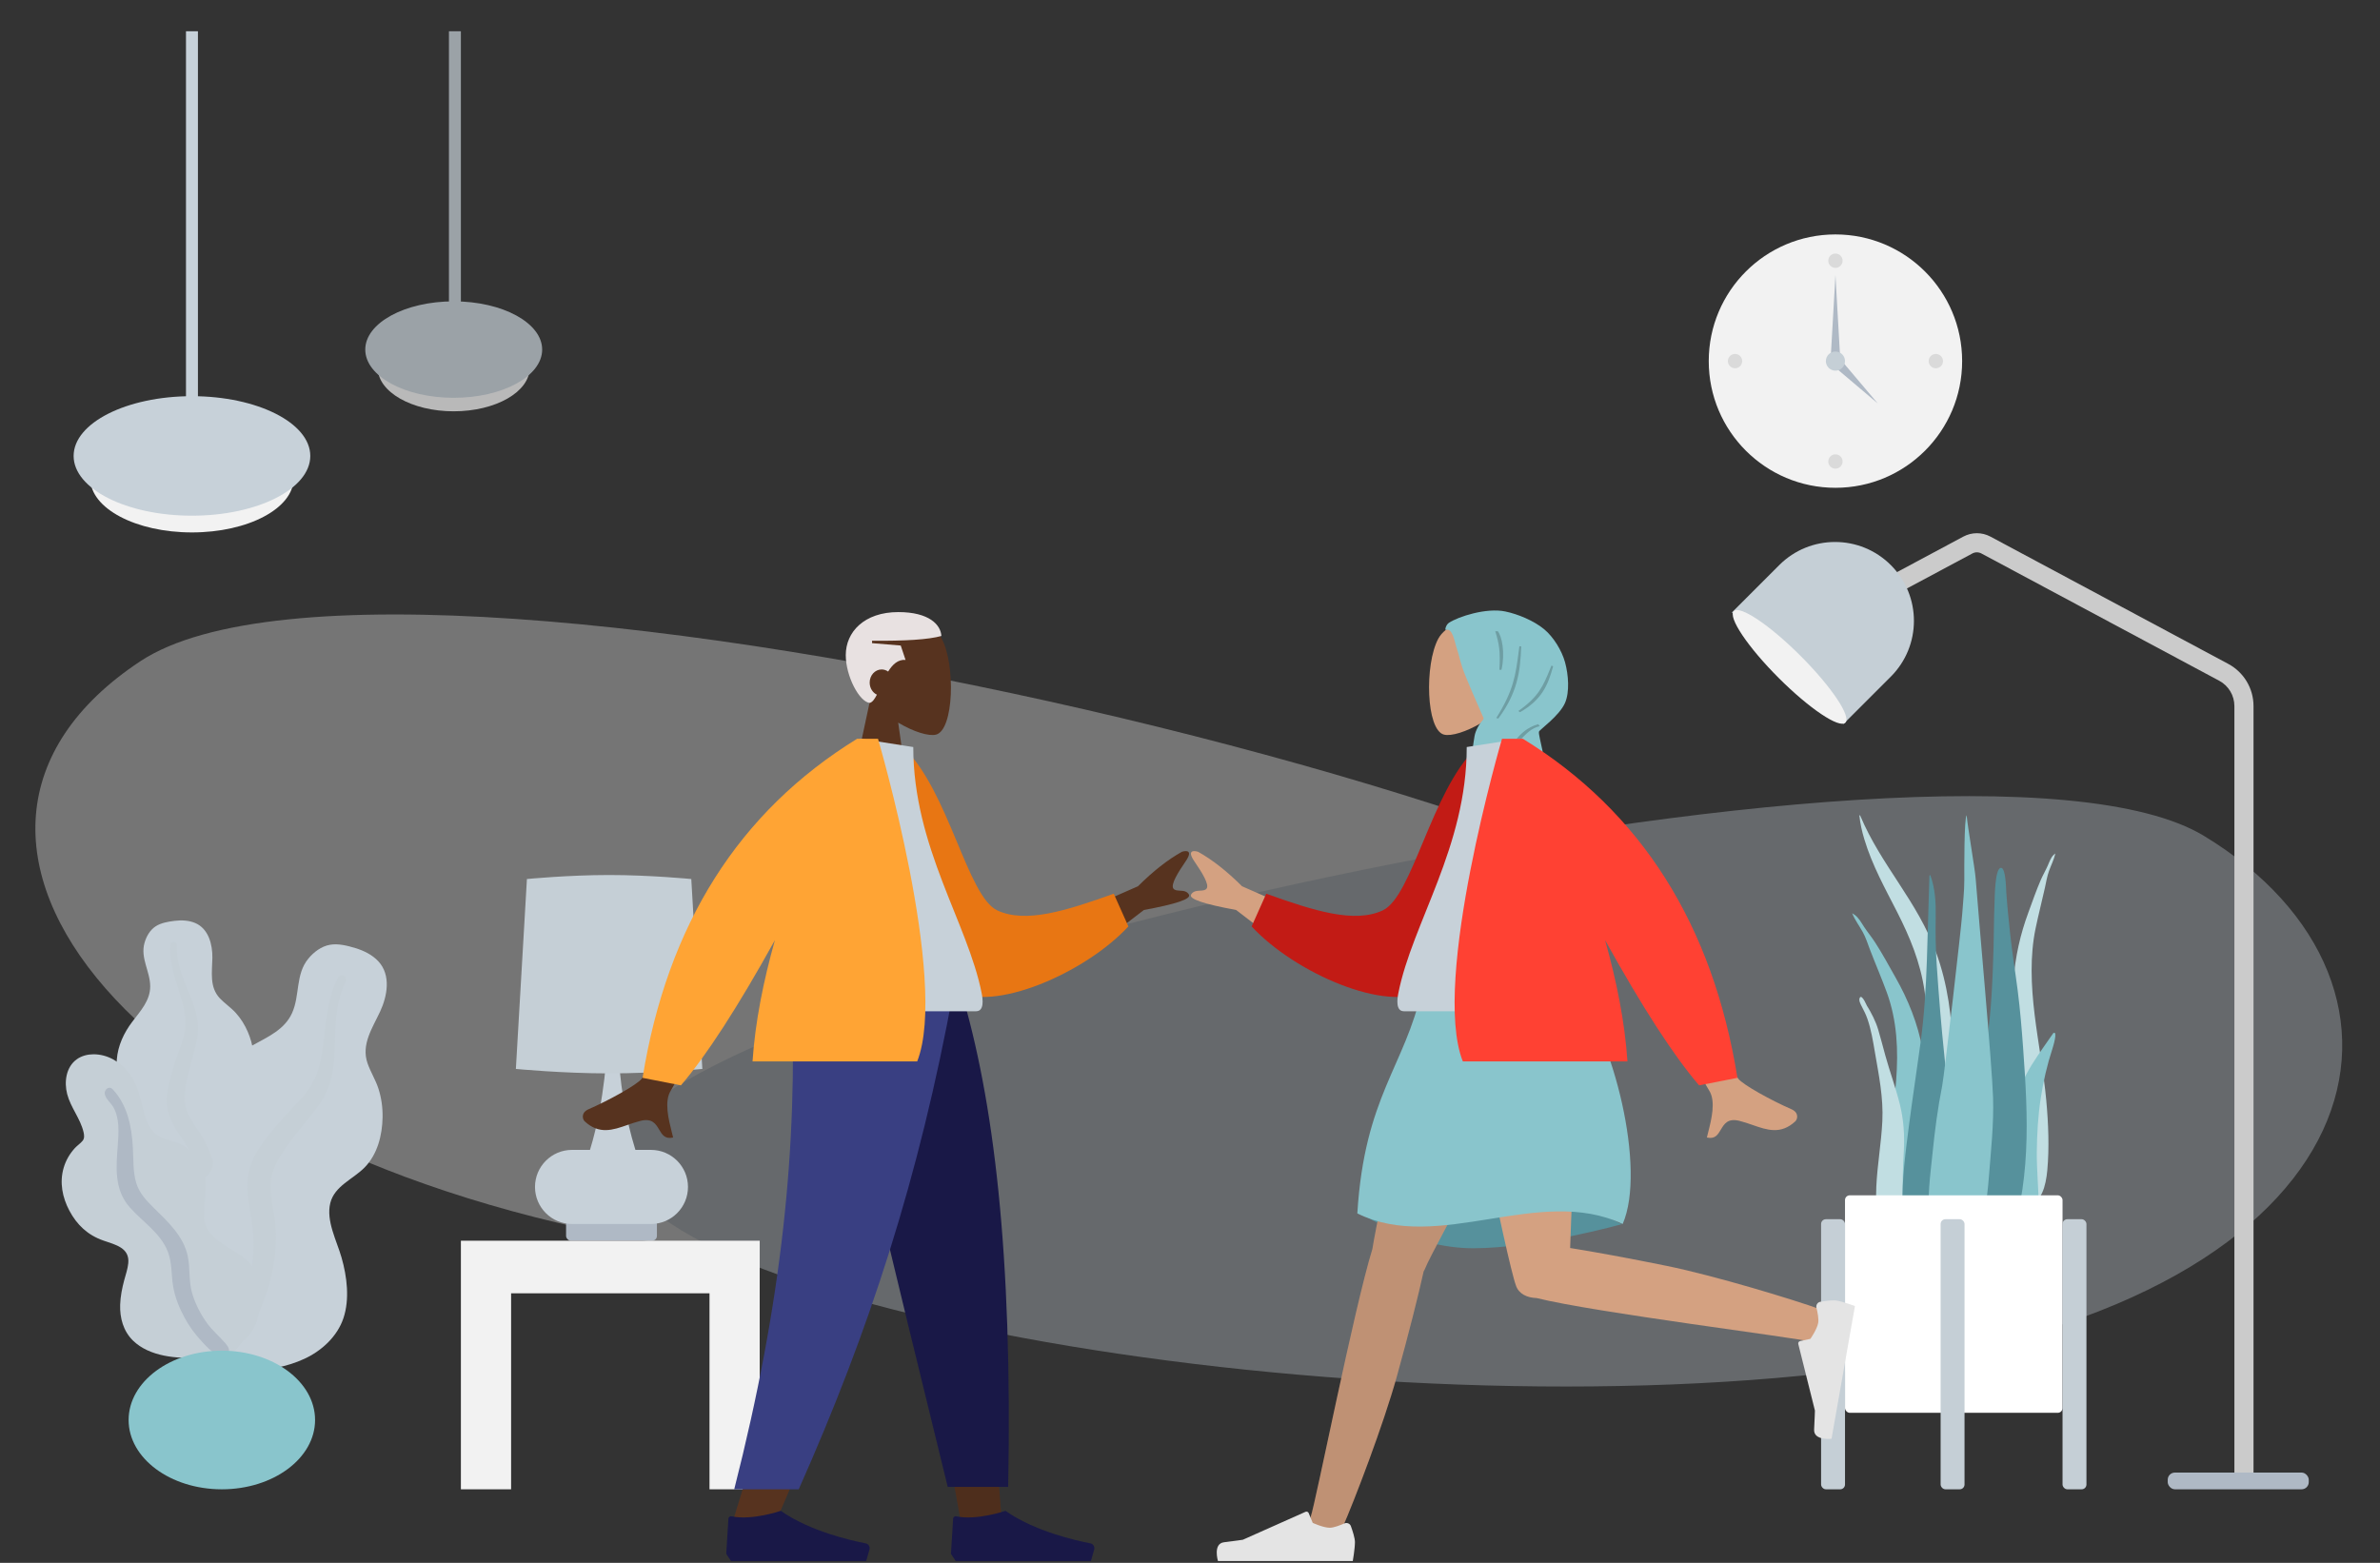 <svg viewBox="26.2 -13.077 995.6 653.846" fill="none" xmlns="http://www.w3.org/2000/svg" xmlns:xlink="http://www.w3.org/1999/xlink" xmlns:blush="http://design.blush" overflow="visible" width="995.6px" height="653.846px"><rect x="26.2" y="-13.077" width="995.6" height="653.846" fill="#333333" stroke="none"/><g id="Master/Scene/2 Characters" blush:has-customizable-colors="true" blush:viewBox="0 -1.0493827160493652 1053.2399999999998 682.0987654320987" blush:i="0"><g id="Background" blush:component="Background" blush:defaultValue="Plants" blush:width="1053" blush:height="680" blush:i="0.0" blush:value="Home" transform="scale(1 1)" blush:viewBox="36.85500000000002 -4.736842105263179 974.0250000000003 615.7894736842105"><g id="Background/Home" blush:viewBox="36.85500000000002 -4.736842105263179 974.0250000000003 615.7894736842105" blush:i="0.0.0"><g id="Clock" blush:i="0.0.0.0"><circle id="Clock Frame" cx="794" cy="138" r="53" fill="#F2F2F2" blush:i="0.0.0.0.0"/><circle id="Time" cx="794" cy="96" r="3" fill="black" fill-opacity="0.1" blush:i="0.0.0.0.1"/><circle id="Time_2" cx="752" cy="138" r="3" fill="black" fill-opacity="0.1" blush:i="0.0.0.0.2"/><circle id="Time_3" cx="836" cy="138" r="3" fill="black" fill-opacity="0.1" blush:i="0.0.0.0.3"/><circle id="Time_4" cx="794" cy="180" r="3" fill="black" fill-opacity="0.1" blush:i="0.0.0.0.4"/><path id="Hand" fill-rule="evenodd" clip-rule="evenodd" d="M794 102L796 137H792L794 102Z" fill="#AFB9C5" blush:i="0.0.0.0.5"/><path id="Hand_2" fill-rule="evenodd" clip-rule="evenodd" d="M811.698 155.698L793.314 140.142L796.142 137.314L811.698 155.698Z" fill="#AFB9C5" blush:i="0.0.0.0.6"/><circle id="Time_5" cx="794" cy="138" r="4" fill="#C5CFD6" blush:i="0.0.0.0.7"/></g><g id="Background Shape 2" opacity="0.346" blush:i="0.0.0.1"><path id="Background Shape" fill-rule="evenodd" clip-rule="evenodd" d="M800.668 416.385C789.59 339.336 195.192 190.624 84.844 263.603C-25.504 336.582 80.582 473.545 311.831 508.617C543.079 543.69 811.747 493.434 800.668 416.385Z" fill="#F2F2F2" blush:i="0.0.0.1.0"/><path id="Background Shape_2" fill-rule="evenodd" clip-rule="evenodd" d="M285.24 466.448C295.5 400.992 846.005 274.655 948.204 336.654C1050.4 398.652 1024.53 529.059 810.363 558.854C596.191 588.65 274.98 531.904 285.24 466.448Z" fill="#C7D1D9" blush:i="0.0.0.1.1"/></g><g id="Hanging Lamp" blush:i="0.0.0.2"><g id="Light" blush:i="0.0.0.2.0"><ellipse id="Hanging Lamp Light" cx="106.5" cy="187.173" rx="42.5" ry="22.5" fill="#F2F2F2" blush:i="0.0.0.2.0.0"/><ellipse id="Hanging Lamp_2" cx="106.5" cy="177.673" rx="49.5" ry="25" fill="#C7D1D9" blush:i="0.0.0.2.0.1"/></g><rect id="Wire" x="104" width="5" height="160" fill="#C7D1D9" blush:i="0.0.0.2.1"/></g><g id="Hanging Lamp_3" opacity="0.7" blush:i="0.0.0.3"><g id="Light_2" blush:i="0.0.0.3.0"><ellipse id="Hanging Lamp Light_2" cx="216" cy="140.842" rx="31.768" ry="18.158" fill="#F2F2F2" blush:i="0.0.0.3.0.0"/><ellipse id="Hanging Lamp_4" cx="216" cy="133.175" rx="37" ry="20.175" fill="#C7D1D9" blush:i="0.0.0.3.0.1"/></g><rect id="Wire_2" x="214" width="5" height="136" fill="#C7D1D9" blush:i="0.0.0.3.1"/></g><g id="Lamp" blush:i="0.0.0.4"><path id="Body (Stroke)" fill-rule="evenodd" clip-rule="evenodd" d="M855.054 218.473C853.875 217.842 852.458 217.842 851.279 218.473L809.775 240.688L806 233.635L847.504 211.42C851.041 209.527 855.292 209.527 858.829 211.42L958.326 264.676C964.828 268.156 968.888 274.933 968.888 282.309V606.926H960.888V282.309C960.888 277.884 958.452 273.817 954.55 271.729L855.054 218.473Z" fill="#CBCBCB" blush:i="0.0.0.4.0"/><rect id="Lamp Base" x="933" y="603" width="59" height="7" rx="3" fill="#AFB9C5" blush:i="0.0.0.4.1"/><g id="Lamp Top" blush:i="0.0.0.4.2"><path id="Lamp_2" d="M770.499 223.335C783.386 210.447 804.28 210.447 817.168 223.335V223.335C830.055 236.222 830.055 257.116 817.168 270.004L797.369 289.803L750.7 243.134L770.499 223.335Z" fill="#C5CFD6" blush:i="0.0.0.4.2.0"/><ellipse id="Lamp_3" cx="774.824" cy="265.931" rx="33" ry="6.5" transform="rotate(45 774.824 265.931)" fill="#F2F2F2" blush:i="0.0.0.4.2.1"/></g></g><g id="Big Leaf Plant" blush:i="0.0.0.5"><g id="Big Ass Leaf" blush:i="0.0.0.5.0"><path id="leaf" fill-rule="evenodd" clip-rule="evenodd" d="M99.258 372.173C102.123 371.823 105.18 371.947 107.844 373.077C113.509 375.482 115.119 382.174 115.041 387.614C114.957 393.468 113.714 399.863 118.165 404.58C120.211 406.748 122.756 408.408 124.765 410.617C126.912 412.977 128.597 415.677 129.844 418.577C132.134 423.903 133.258 430.167 131.164 435.754C129.32 440.674 124.681 445.114 125.683 450.708C126.729 456.543 132.612 461.004 136.29 465.351C140.453 470.269 144.286 476.556 144.916 483.006C145.519 489.188 142.828 495.44 138.699 500.113C130.448 509.451 118.045 514.028 105.54 514C100.23 513.988 94.219 513.748 89.637 510.895C88.22 510.013 87.473 509.023 86.632 507.648C85.877 506.414 84.88 505.612 83.725 504.739C81.19 502.822 79.359 500.239 78.19 497.347C73.652 486.114 77.279 472.218 83.631 462.243C85.136 459.88 86.369 457.605 85.637 454.789C84.874 451.848 82.999 449.196 81.34 446.669C79.701 444.17 77.83 441.787 76.549 439.087C75.207 436.257 74.829 433.294 75.066 430.198C75.512 424.381 78.023 419.013 81.578 414.336C85.002 409.83 89.022 405.518 89.031 399.615C89.041 393.357 84.858 387.791 86.64 381.429C87.378 378.795 88.86 376.092 91.249 374.513C93.539 372.998 96.564 372.502 99.258 372.173Z" fill="#C7D1D9" blush:i="0.0.0.5.0.0"/><path id="middle thing" fill-rule="evenodd" clip-rule="evenodd" d="M97.386 382.176C97.44 381.336 98.437 380.832 99.222 381.051C100.254 381.34 100.235 382.305 100.207 383.165C100.124 385.808 100.506 388.377 101.142 390.942C102.462 396.274 104.903 401.186 106.836 406.308C108.768 411.425 109.675 416.709 108.542 422.124C107.473 427.23 105.795 432.203 104.701 437.315C103.738 441.821 102.712 446.573 104.18 451.067C105.592 455.393 108.714 458.916 110.962 462.825C115.617 470.918 117.681 479.896 117.957 489.135C118.085 493.425 117.97 497.755 116.975 501.963C116.402 504.386 115.632 507.66 113.556 509.333C112.599 510.105 110.961 510.371 110.155 509.229C109.399 508.158 110.062 506.499 110.303 505.357C111.343 500.413 111.552 495.361 111.303 490.342C111.062 485.48 110.487 480.626 108.957 475.982C107.537 471.673 105.379 467.802 102.84 464.032C100.252 460.191 97.562 456.341 96.493 451.789C95.406 447.166 96.289 442.462 97.469 437.927C98.717 433.131 100.352 428.472 102.042 423.805C103.689 419.258 104.272 414.955 103.363 410.196C101.567 400.794 96.76 391.968 97.386 382.176Z" fill="#C5CFD6" blush:i="0.0.0.5.0.1"/></g><g id="Big Ass Leaf_2" blush:i="0.0.0.5.1"><path id="leaf_2" fill-rule="evenodd" clip-rule="evenodd" d="M174.892 383.582C178.437 384.659 181.958 386.395 184.485 389.118C189.858 394.909 188.209 403.661 185.243 410.053C182.05 416.933 177.212 423.849 179.94 431.743C181.193 435.372 183.301 438.659 184.49 442.316C185.761 446.224 186.309 450.294 186.239 454.372C186.11 461.862 184.118 469.855 178.708 475.373C173.945 480.232 166.158 483.07 164.377 490.206C162.518 497.651 167.061 505.988 169.078 513.041C171.36 521.024 172.533 530.453 169.862 538.409C167.303 546.034 160.842 552.028 153.528 555.406C138.915 562.156 121.949 561.117 107.296 554.578C101.075 551.801 94.151 548.391 90.284 542.633C89.09 540.853 88.736 539.294 88.476 537.23C88.243 535.378 87.497 533.911 86.605 532.278C84.644 528.692 83.862 524.684 84.02 520.656C84.635 505.011 96.234 490.464 108.956 481.972C111.971 479.96 114.618 477.912 115.249 474.2C115.909 470.325 115.111 466.213 114.501 462.361C113.899 458.554 112.964 454.763 112.889 450.902C112.811 446.858 113.933 443.157 115.848 439.619C119.445 432.972 125.227 427.93 131.87 424.247C138.267 420.7 145.262 417.692 148.393 410.715C151.712 403.32 149.747 394.561 155.2 387.964C157.458 385.233 160.625 382.807 164.262 382.182C167.749 381.583 171.558 382.57 174.892 383.582Z" fill="#C7D1D9" blush:i="0.0.0.5.1.0"/><path id="middle thing_2" fill-rule="evenodd" clip-rule="evenodd" d="M167.651 395.811C168.154 394.844 169.584 394.769 170.387 395.44C171.443 396.324 170.914 397.456 170.432 398.46C168.95 401.547 168.052 404.789 167.452 408.159C166.204 415.166 166.485 422.262 166.063 429.341C165.642 436.414 163.935 443.147 159.774 448.965C155.85 454.452 151.283 459.462 147.327 464.943C143.841 469.773 140.153 474.863 139.516 480.954C138.901 486.817 140.707 492.626 141.288 498.434C142.492 510.457 140.204 522.171 135.688 533.257C133.591 538.405 131.189 543.472 127.821 547.933C125.882 550.503 123.267 553.977 119.963 554.869C118.44 555.281 116.385 554.739 116.042 552.964C115.718 551.298 117.363 549.682 118.242 548.455C122.047 543.146 124.938 537.273 127.275 531.198C129.54 525.314 131.41 519.265 132.053 512.963C132.649 507.116 132.153 501.401 131.158 495.606C130.144 489.701 129.015 483.732 130.149 477.781C131.3 471.736 134.795 466.628 138.55 461.876C142.521 456.85 146.873 452.19 151.293 447.549C155.6 443.027 158.536 438.238 159.966 432.126C162.79 420.049 161.791 407.078 167.651 395.811Z" fill="#C5CFD6" blush:i="0.0.0.5.1.1"/></g><g id="Big Ass Leaf_3" blush:i="0.0.0.5.2"><path id="leaf_3" fill-rule="evenodd" clip-rule="evenodd" d="M65.306 428C71.2 428 76.382 431.124 79.953 435.558C84.133 440.748 84.977 447.086 86.674 453.272C87.519 456.35 88.972 459.406 91.517 461.498C93.833 463.4 96.772 463.78 99.543 464.71C105.082 466.567 109.555 471.041 111.321 476.499C113.476 483.158 111.193 489.873 111.586 496.622C111.947 502.819 118.058 506.685 122.974 509.656C127.821 512.586 132.189 515.328 133.649 521.035C135.197 527.088 135.716 533.844 133.572 539.823C130.002 549.779 119.552 554.163 109.456 554.842C100.293 555.459 88.772 554.491 81.891 547.84C77.773 543.86 76.282 538.293 76.467 532.755C76.582 529.311 77.264 525.899 78.146 522.571C78.771 520.213 79.616 517.864 79.856 515.427C80.496 508.942 74.503 507.697 69.401 505.916C62.918 503.654 58.38 499.38 55.224 493.425C52.285 487.881 51.052 481.658 52.814 475.554C53.714 472.437 55.346 469.61 57.559 467.205C58.533 466.146 59.907 465.263 60.786 464.151C61.607 463.112 61.428 461.766 61.145 460.55C59.837 454.931 55.762 450.278 54.304 444.668C52.989 439.605 53.767 433.304 58.395 430.038C60.395 428.627 62.862 428.016 65.306 428Z" fill="#C5CFD6" blush:i="0.0.0.5.2.0"/><path id="middle thing_3" fill-rule="evenodd" clip-rule="evenodd" d="M73.338 442.641C79.585 449.296 81.283 458.325 81.781 467.076C82.061 471.983 81.77 477.159 83.212 481.919C84.445 485.993 87.337 489.107 90.318 492.051C96.319 497.975 103.011 503.999 104.766 512.574C105.796 517.606 105.101 522.804 106.524 527.78C107.817 532.304 110.096 536.748 112.867 540.568C115.098 543.645 118.004 546 120.443 548.867C121.187 549.743 122.253 551.031 121.946 552.267C121.586 553.714 119.743 554.172 118.435 553.945C115.386 553.415 112.819 550.503 110.825 548.386C107.91 545.291 105.432 541.962 103.419 538.227C101.183 534.08 99.383 529.679 98.614 525.026C97.816 520.199 98.213 515.168 96.391 510.535C93.324 502.74 85.886 498.14 80.508 492.064C73.808 484.494 74.807 475.072 75.493 465.759C75.87 460.641 76.245 454.862 73.659 450.189C72.672 448.406 70.471 446.743 70.047 444.715C69.658 442.858 71.78 440.981 73.338 442.641Z" fill="#AFB9C5" blush:i="0.0.0.5.2.1"/></g><ellipse id="Base" cx="119" cy="581" rx="39" ry="29" fill="#89C5CC" blush:i="0.0.0.5.3"/></g><g id="Table" blush:i="0.0.0.6"><g id="Lamp_4" blush:i="0.0.0.6.0"><rect id="Lamp Base_2" x="263" y="497" width="38" height="9" rx="2" fill="#AFB9C5" blush:i="0.0.0.6.0.0"/><path id="Lamp Body" fill-rule="evenodd" clip-rule="evenodd" d="M280.217 424H282H283H284.783C285.301 439.419 287.707 454.085 292 468H298.5C307.06 468 314 474.94 314 483.5C314 492.06 307.06 499 298.5 499H265.5C256.94 499 250 492.06 250 483.5C250 474.94 256.94 468 265.5 468H273C279.44 447.128 280.217 424 280.217 424Z" fill="#C7D1D9" blush:i="0.0.0.6.0.1"/><path id="Shade" fill-rule="evenodd" clip-rule="evenodd" d="M246.622 354.679C246.622 354.679 263.811 353 281 353C298.189 353 315.378 354.679 315.378 354.679L320 434.133C320 434.133 300.5 436 281 436C261.5 436 242 434.133 242 434.133L246.622 354.679Z" fill="#C5CFD6" blush:i="0.0.0.6.0.2"/></g><path id="Table_2" fill-rule="evenodd" clip-rule="evenodd" d="M219 610V528V506H240H323H344V528V610H323V528H240V610H219Z" fill="#F2F2F2" blush:i="0.0.0.6.1"/></g><g id="Plant" blush:i="0.0.0.7"><g id="Succulents" blush:i="0.0.0.7.0"><path id="Thi Succs!" fill-rule="evenodd" clip-rule="evenodd" d="M804.381 328.208C813.214 349.197 828.229 363.781 836.182 385.605C840.898 398.547 842.864 412.62 842.983 427.032C843.048 434.86 842.911 442.694 842.875 450.522C842.839 458.156 842.632 465.741 841.984 473.327C841.332 480.952 840.603 488.487 840.282 496.159C840.031 502.137 839.917 509.091 837.891 514.544C836.279 518.881 832.183 519.516 831.097 514.256C830.493 511.333 830.569 508.068 830.636 505.063C830.721 501.208 830.945 497.359 831.06 493.504C831.519 478.036 830.923 462.566 831.235 447.092C831.539 431.973 833.482 416.871 831.332 401.853C829.556 389.452 825.046 378.802 819.862 368.593C814.874 358.771 809.445 349.187 806.075 338.014C805.107 334.806 804.359 331.481 804 328.03C804.157 327.957 804.284 328.016 804.381 328.208Z" fill="#C1DEE2" blush:i="0.0.0.7.0.0"/><path id="Thi Succs!_2" fill-rule="evenodd" clip-rule="evenodd" d="M801.974 369.617C803.723 370.88 804.7 372.728 805.882 374.551C807.352 376.817 809.081 378.863 810.551 381.131C813.615 385.86 816.308 390.879 819.102 395.799C824.406 405.137 828.433 415.091 830.427 425.895C832.495 437.092 833.052 448.648 833.919 460.012C834.839 472.056 835.765 484.188 835.887 496.279C835.942 501.696 836.235 507.446 835.584 512.825C835.179 516.173 833.668 519.027 830.261 519C823.025 518.942 819.627 510.927 818.208 504.354C816.119 494.674 815.702 484.393 816.033 474.494C816.432 462.558 818.504 450.802 819.4 438.912C820.35 426.325 819.814 413.96 815.486 402.109C813.3 396.12 810.763 390.274 808.484 384.325C807.514 381.792 806.719 379.19 805.409 376.831C803.951 374.208 802.142 371.826 801 369C801.324 369.206 801.649 369.411 801.974 369.617Z" fill="#89C5CC" blush:i="0.0.0.7.0.1"/><path id="Thi Succs!_3" fill-rule="evenodd" clip-rule="evenodd" d="M885.334 344.518C885.556 344.345 885.778 344.173 886 344C885.361 346.693 884.207 348.88 883.324 351.341C882.531 353.554 882.129 356.058 881.595 358.477C880.34 364.158 878.89 369.711 877.706 375.44C875.36 386.777 875.804 398.99 877.342 411.568C878.795 423.45 881.092 435.313 882.187 447.192C883.095 457.043 883.485 467.202 882.619 476.601C882.031 482.984 880.103 490.606 874.848 489.962C872.374 489.659 871.084 486.681 870.564 483.32C869.729 477.922 869.554 472.246 869.229 466.878C868.502 454.896 868.358 442.951 868.214 431.092C868.078 419.904 867.705 408.494 868.452 397.587C869.173 387.063 871.428 377.58 874.653 368.83C876.351 364.22 877.97 359.502 879.878 355.108C880.793 353.001 881.911 351.139 882.827 349.033C883.563 347.339 884.148 345.601 885.334 344.518Z" fill="#C1DEE2" blush:i="0.0.0.7.0.2"/><path id="Thi Succs!_4" fill-rule="evenodd" clip-rule="evenodd" d="M804.209 404.302C805.166 402.695 807.272 407.993 807.593 408.66C807.457 408.328 807.321 407.997 807.184 407.667C809.083 410.825 810.821 414.113 811.901 417.734C812.97 421.319 813.888 424.977 814.891 428.587C816.774 435.361 819.202 441.943 820.907 448.778C822.569 455.438 822.988 461.986 822.585 468.875C822.167 476.035 821.911 483.306 822.399 490.462C822.632 493.88 823.743 497.064 824.504 500.354C825.266 503.648 825.866 506.986 826.767 510.239C826.974 509.815 827 511.232 827 511.339C826.994 512.152 826.881 512.833 826.619 513.604C825.948 515.586 824.691 517.269 822.778 517.816C819.322 518.803 816.112 515.659 814.998 512.339C813.399 507.575 812.517 502.311 811.755 497.304C811.057 492.713 810.891 488.094 811.099 483.44C811.508 474.261 813.169 465.202 813.618 456.026C814.107 446.036 812.128 436.649 810.471 426.925C809.673 422.239 808.91 417.598 807.356 413.134C806.727 411.326 805.907 409.731 805.048 408.061C804.558 407.112 803.569 405.418 804.209 404.302Z" fill="#C1DEE2" blush:i="0.0.0.7.0.3"/><path id="Thi Succs!_5" fill-rule="evenodd" clip-rule="evenodd" d="M832.252 388.697C831.856 400.142 831.172 411.5 829.646 422.824C828.089 434.38 826.3 445.897 824.802 457.463C823.343 468.722 821.815 480.168 822.018 491.585C822.168 499.993 820.774 514.219 830.113 518.369C839.572 522.572 841.601 504.623 842.222 498.699C843.412 487.333 843.027 475.847 842.449 464.419C841.856 452.689 840.866 441.02 839.64 429.334C838.277 416.353 837.208 403.314 836.349 390.296C835.925 383.857 835.82 377.429 835.937 370.988C836.048 364.911 835.817 358.77 833.656 353C833.543 353.082 833.431 353.164 833.318 353.246" fill="#56919C" blush:i="0.0.0.7.0.4"/><path id="Thi Succs!_6" fill-rule="evenodd" clip-rule="evenodd" d="M881.083 424.955C879.382 427.433 877.667 429.887 876.061 432.512C873.186 437.209 870.587 442.432 869.805 449.147C868.169 463.2 869.481 478.379 869.798 492.863C869.863 495.822 869.489 498.693 870.655 501.51C871.713 504.064 873.691 506.01 875.576 506C879.611 505.977 878.995 496.095 879.002 491.746C879.014 484.123 878.159 476.422 878.233 468.806C878.306 461.26 878.765 453.694 879.859 446.528C880.967 439.275 882.589 432.309 884.729 425.81C885.026 424.908 887.158 417.937 885.144 419.139" fill="#89C5CC" blush:i="0.0.0.7.0.5"/><path id="Thi Succs!_7" fill-rule="evenodd" clip-rule="evenodd" d="M863.262 350C860.609 350 860.625 363.226 860.546 364.925C860.257 371.055 860.325 377.188 860.143 383.319C859.744 396.701 859.254 410.2 857.243 423.426C856.161 430.547 854.907 437.636 853.557 444.702C852.204 451.789 850.387 458.867 849.497 466.044C848.642 472.943 849.125 479.977 849.242 486.91C849.359 493.885 849.57 500.874 850.484 507.788C850.709 509.494 850.974 511.195 851.257 512.891C851.492 514.305 851.355 516.058 851.754 517.401C852.393 519.552 855.133 520.256 856.978 519.92C861.97 519.009 865.159 512.74 866.865 508.16C869.043 502.311 870.199 495.967 871.339 489.804C872.631 482.821 873.388 475.732 873.743 468.623C874.466 454.175 873.539 439.712 872.504 425.31C871.928 417.301 871.263 409.327 870.246 401.367C869.232 393.441 867.932 385.55 867.086 377.601C866.471 371.825 865.865 366.04 865.467 360.241C865.371 358.859 865.291 350 863.262 350" fill="#56919C" blush:i="0.0.0.7.0.6"/><path id="Thi Succs!_8" fill-rule="evenodd" clip-rule="evenodd" d="M859.941 446.139C859.508 432.253 853.927 371.259 852.657 354.467C852.339 350.264 849.282 332.765 848.885 328C847.81 329.347 847.901 350.309 847.913 355.126C847.926 359.891 847.335 364.576 847.031 369.315C846.721 374.151 839.572 436.601 838.645 441.247C836.799 450.491 835.564 459.976 834.611 469.428C833.683 478.639 832.24 488.358 833.482 497.618C833.767 499.75 834.219 501.848 834.955 503.806C835.749 505.922 836.294 507.879 836.932 510.093C837.958 513.659 839.815 516.789 842.668 518.262C848.517 521.281 851.658 514.447 853.251 508.497C855.793 498.995 857.426 489.338 858.191 479.359C859.037 468.318 860.287 457.255 859.941 446.139" fill="#89C5CC" blush:i="0.0.0.7.0.7"/></g><g id="Planter" blush:i="0.0.0.7.1"><rect id="Vase" x="798" y="487" width="91" height="91" rx="2" fill="white" blush:i="0.0.0.7.1.0"/><rect id="Leg" x="788" y="497" width="10" height="113" rx="2" fill="#C5CFD6" blush:i="0.0.0.7.1.1"/><rect id="Leg_2" x="838" y="497" width="10" height="113" rx="2" fill="#C5CFD6" blush:i="0.0.0.7.1.2"/><rect id="Leg_3" x="889" y="497" width="10" height="113" rx="2" fill="#C5CFD6" blush:i="0.0.0.7.1.3"/></g></g></g></g><g id="Master/Pose/Standing" blush:has-customizable-colors="true" blush:component="Master/Pose/Standing" blush:width="300" blush:height="426" transform="matrix(-1 0 0 1 802 214) scale(1 1)" blush:i="0.1" blush:value="Standing" blush:viewBox="-1.2784090909090935 0 302.55681818181813 425.9999999999999"><g id="Master/Pose/Standing" blush:has-customizable-colors="true" blush:viewBox="-1.2784090909090935 0 302.55681818181813 425.9999999999999" blush:i="0.1.0"><g id="Head/Front" blush:component="Head/Front" blush:defaultValue="Afro" blush:width="136" blush:height="104" transform="translate(82 0) scale(1 1)" blush:i="0.1.0.0" blush:value="Hijab2" blush:viewBox="37.400000000000006 28.17801047120419 59.159999999999975 105.49738219895288"><g id="Head/Front/Hijab2" blush:viewBox="37.400000000000006 28.17801047120419 59.159999999999975 105.49738219895288" blush:i="0.1.0.0.0"><g id="Head" blush:i="0.1.0.0.0.0"><path id="SKIN" fill-rule="evenodd" clip-rule="evenodd" d="M73.935 75.244C80.411 79.147 86.774 81.033 89.76 80.263C97.25 78.333 97.938 50.935 92.143 40.134C86.349 29.333 56.558 24.625 55.057 46.026C54.536 53.453 57.654 60.081 62.262 65.49L54 104H78L73.935 75.244Z" fill="#d4a181" blush:color="Skin-500" blush:i="0.1.0.0.0.0.0"/></g><path id="Hijab" fill-rule="evenodd" clip-rule="evenodd" d="M88.965 36.443C89.5 36.623 88.965 34.323 87.687 33.481C83.766 30.902 72.095 27.084 64.114 28.741C58.767 29.851 52.099 32.636 47.829 36.188C43.979 39.389 40.476 45.033 39.113 49.992C37.682 55.198 37.141 62.443 39.113 66.986C41.462 72.395 49.78 78.226 50 79C50.251 79.884 49.268 83.336 48.548 86.973C47.829 90.611 48.156 99.872 48.548 101.382C49.175 103.796 52.535 104.983 54 105.158C62.1 106.123 67.972 116.179 70.416 118.752C70.416 118.752 86.732 135.133 93.191 133C94.324 132.626 92.625 119.056 91.492 113.24C90.359 107.424 79.245 97.044 78.533 93.624C78.114 91.609 78.044 88.101 78 87.941C76.952 80.715 77.132 80.128 75.603 77.183C74.074 74.238 72.889 74.066 73.256 73.208C75.052 69.017 80.826 56.193 82.136 52C83.698 47.002 82.96 48.644 84.57 43.663C85.282 41.458 86.189 35.51 88.965 36.443Z" fill="#89C5CC" blush:i="0.1.0.0.0.1"/><mask id="mask0_215_5128c5074b92-60b1-4609-92a0-aeef1c3b51ed" style="mask-type:alpha" maskUnits="userSpaceOnUse" x="37" y="28" width="57" height="106" blush:i="0.1.0.0.0.2" fill="#ffffff"><path id="Hijab_2" fill-rule="evenodd" clip-rule="evenodd" d="M88.965 36.443C89.5 36.623 88.965 34.323 87.687 33.481C83.766 30.902 72.095 27.084 64.114 28.741C58.767 29.851 52.099 32.636 47.829 36.188C43.979 39.389 40.476 45.033 39.113 49.992C37.682 55.198 37.141 62.443 39.113 66.986C41.462 72.395 49.78 78.226 50 79C50.251 79.884 49.268 83.336 48.548 86.973C47.829 90.611 48.156 99.872 48.548 101.382C49.175 103.796 52.535 104.983 54 105.158C62.1 106.123 67.972 116.179 70.416 118.752C70.416 118.752 86.732 135.133 93.191 133C94.324 132.626 92.625 119.056 91.492 113.24C90.359 107.424 79.245 97.044 78.533 93.624C78.114 91.609 78.044 88.101 78 87.941C76.952 80.715 77.132 80.128 75.603 77.183C74.074 74.238 72.889 74.066 73.256 73.208C75.052 69.017 80.826 56.193 82.136 52C83.698 47.002 82.96 48.644 84.57 43.663C85.282 41.458 86.189 35.51 88.965 36.443Z" fill="#ffffff" blush:i="0.1.0.0.0.2.0"/></mask><g mask="url(#mask0_215_5128c5074b92-60b1-4609-92a0-aeef1c3b51ed)" blush:i="0.1.0.0.0.3"><path id="Shade" fill-rule="evenodd" clip-rule="evenodd" d="M66.562 53.142C66.184 45.537 66.562 42.566 68.316 37H67.234C65.525 39.209 64.094 45.965 65.701 53.142H66.562ZM45.364 52.784L45.364 52.784L45.364 52.783C45.175 52.322 44.982 51.849 44.782 51.364L44.094 51.695C46.264 59.631 48.903 65.757 57.965 70.893L58.67 70.399C50.1 64.373 48.262 59.876 45.364 52.784ZM58.213 43.292C58.304 43.981 58.391 44.651 58.476 45.306V45.306C59.779 55.359 60.605 61.735 67.866 73.298L67.043 73.549C59.083 62.826 57.821 54.074 57.445 43.354L58.213 43.292ZM50.373 75.88L49.669 76.736C53.196 77.474 55.594 80.068 58.343 83.042C61.251 86.188 64.553 89.759 70 92.007L71.011 91.394C65.066 88.303 62.3 85.231 59.885 82.548C57.385 79.771 55.26 77.411 50.373 75.88Z" fill="black" fill-opacity="0.2" blush:i="0.1.0.0.0.3.0"/></g></g></g><g id="Lower Body/Standing" blush:component="Lower Body/Standing" blush:defaultValue="Jogging" blush:width="300" blush:height="239" transform="translate(0 187) scale(1 1)" blush:i="0.1.0.1" blush:value="Skirt" blush:viewBox="0 -5.104271356783926 267.00000000000006 244.70477386934675"><g id="Lower Body/Standing/Skirt" blush:viewBox="0 -5.104271356783926 267.00000000000006 244.70477386934675" blush:i="0.1.0.1.0"><path id="Skirt Shadow" fill-rule="evenodd" clip-rule="evenodd" d="M97.408 98.088C97.408 98.088 133.392 108.153 159.5 108.153C185.607 108.153 208 92.653 208 92.653C208 92.653 172.786 82.323 150 82.323C127.214 82.323 97.408 98.088 97.408 98.088Z" fill="#56919c" blush:color="Bottom-700" blush:i="0.1.0.1.0.0"/><path id="SKIN" fill-rule="evenodd" clip-rule="evenodd" d="M180.267 117.824C180.036 117.477 179.84 117.098 179.685 116.689C176.479 108.208 125.117 16.726 120 0H177.826C181.717 12.717 199.227 92.52 201.691 108.442C209.467 133.557 225.475 214.895 227.519 220.53C229.669 226.458 217.572 232.633 214.349 225.346C209.22 213.75 196.999 181.665 191.557 162.074C186.456 143.708 182.302 127.184 180.267 117.824Z" fill="#d4a181" blush:color="Skin-500" blush:i="0.1.0.1.0.1"/><path id="Shadow" fill-rule="evenodd" clip-rule="evenodd" d="M180.267 117.824C180.036 117.477 179.84 117.098 179.685 116.689C176.479 108.208 125.117 16.726 120 0H177.826C181.717 12.717 199.227 92.52 201.691 108.442C209.467 133.557 225.475 214.895 227.519 220.53C229.669 226.458 217.572 232.633 214.349 225.346C209.22 213.75 196.999 181.665 191.557 162.074C186.456 143.708 182.302 127.184 180.267 117.824Z" fill="black" fill-opacity="0.1" blush:i="0.1.0.1.0.2"/><path id="SKIN" fill-rule="evenodd" clip-rule="evenodd" d="M132.957 128.994C109.475 134.928 23.584 145.658 17.69 147.341C11.627 149.072 6.31 136.574 13.805 133.867C25.73 129.559 58.589 119.606 78.512 115.544C94.537 112.277 109.159 109.611 118.976 108.05C118.145 80.473 114.343 14.293 116.835 0H168C165.61 13.707 145.41 113.718 141.656 123.729C140.464 127.302 136.909 128.882 132.957 128.994V128.994Z" fill="#d4a181" blush:color="Skin-500" blush:i="0.1.0.1.0.3"/><g id="Left [shoe]" blush:i="0.1.0.1.0.4"><path id="shoe" fill-rule="evenodd" clip-rule="evenodd" d="M15.931 133.074C16.209 131.937 15.518 130.765 14.365 130.563C12.261 130.195 9.127 129.756 7.456 130.05C4.792 130.52 -0.162 132.309 -0.162 132.309C0.383 135.399 9.632 187.854 9.632 187.854C9.632 187.854 17.172 188.757 16.92 183.991C16.668 179.226 16.584 176.059 16.584 176.059L23.541 148.213C23.677 147.667 23.336 147.115 22.785 146.994L18.467 146.044C18.467 146.044 15.691 142.081 15.215 139.381C14.925 137.738 15.465 134.98 15.931 133.074Z" fill="#E4E4E4" blush:i="0.1.0.1.0.4.0"/></g><g id="Right [shoe]" blush:i="0.1.0.1.0.5"><path id="shoe_2" fill-rule="evenodd" clip-rule="evenodd" d="M213.45 223.284C212.378 222.813 211.104 223.29 210.705 224.391C209.977 226.398 209 229.409 209 231.106C209 233.811 209.901 239 209.901 239C213.039 239 266.303 239 266.303 239C266.303 239 268.502 231.732 263.765 231.152C259.028 230.573 255.895 230.106 255.895 230.106L229.68 218.419C229.165 218.189 228.563 218.43 228.348 218.951L226.663 223.039C226.663 223.039 222.278 225.085 219.537 225.085C217.868 225.085 215.246 224.074 213.45 223.284Z" fill="#E4E4E4" blush:i="0.1.0.1.0.5.0"/></g><path id="Skirt" fill-rule="evenodd" clip-rule="evenodd" d="M117 4.14848e-05C117 4.14848e-05 150.82 -9.676 181 4.14848e-05C188 31.938 205.009 44.614 208 93.579C174 110.473 132 81.531 97 98.005C87 74.961 101 19.465 117 4.14848e-05Z" fill="#89c5cc" blush:color="Bottom-500" blush:i="0.1.0.1.0.6"/></g></g><g id="Upper Body" blush:component="Upper Body" blush:defaultValue="Jacket" blush:width="256" blush:height="187" transform="translate(22 82) scale(1 1)" blush:i="0.1.0.2" blush:value="Jacket 2" blush:viewBox="1.2800000000000011 -0.6404109589041127 254.71999999999994 167.7876712328767"><g id="Upper Body/Jacket 2" blush:viewBox="1.2800000000000011 -0.6404109589041127 254.71999999999994 167.7876712328767" blush:i="0.1.0.2.0"><path id="SKIN" fill-rule="evenodd" clip-rule="evenodd" d="M234.235 61.704L198 77.617L209.57 92.439L236.707 71.633C250.262 69.143 256.549 67.004 255.566 65.216C254.738 63.709 253.197 63.624 251.778 63.545C250.672 63.484 249.64 63.428 249.076 62.705C247.789 61.056 250.966 55.961 254.188 51.255C257.41 46.549 254.39 46.719 252.623 47.282C246.711 50.572 240.582 55.379 234.235 61.704ZM72 86.066L51.508 82C37.611 118.63 29.326 138.702 26.652 142.218C24.692 144.796 12.603 151.437 4.42 154.984C1.135 156.407 1.841 159.183 2.804 160.071C8.88 165.672 14.529 163.709 20.678 161.572C22.459 160.953 24.281 160.32 26.167 159.851C31.05 158.639 32.536 161.15 33.94 163.523C35.184 165.624 36.363 167.616 39.779 166.821C39.624 166.151 39.433 165.4 39.227 164.589C37.895 159.349 35.931 151.62 38.845 147.13C40.34 144.826 51.392 124.471 72 86.066Z" fill="#d4a181" blush:color="Skin-500" blush:i="0.1.0.2.0.0"/><path id="Coat Back" fill-rule="evenodd" clip-rule="evenodd" d="M127.695 5.332L136.342 3.849C155.176 22.119 162.862 66.013 175.414 71.823C187.281 77.316 204.104 72 224.1 64.823L230.223 78.505C212.055 98.161 173.349 114.767 157.66 105.287C132.576 90.13 126.786 35.994 127.695 5.332Z" fill="#c21b15" blush:color="Top-700" blush:i="0.1.0.2.0.1"/><path id="Shirt" fill-rule="evenodd" clip-rule="evenodd" d="M90 114C90 114 142.008 114 166.511 114C170.008 114 169.349 108.952 168.843 106.404C163.011 77.004 140.241 45.312 140.241 3.461L118.172 0C99.918 29.358 93.605 65.505 90 114Z" fill="#C7D1D9" blush:i="0.1.0.2.0.2"/><path id="Coat Front" fill-rule="evenodd" clip-rule="evenodd" d="M117 0H116.748C67.247 30.504 37.331 77.791 27 141.859L43.037 145C53.661 132.623 66.771 112.368 82.369 84.233C77.583 101.181 74.09 118.563 73 135H141.872C155.205 101.305 125.486 0 125.486 0H120.731H117Z" fill="#ff4133" blush:color="Top-500" blush:i="0.1.0.2.0.3"/></g></g></g></g><g id="Master/Pose/Standing" blush:has-customizable-colors="true" blush:component="Master/Pose/Standing" blush:width="300" blush:height="426" transform="translate(246 214) scale(1 1)" blush:i="0.2" blush:value="Standing" blush:viewBox="-1.2784090909090935 0 302.55681818181813 425.9999999999999"><g id="Master/Pose/Standing" blush:has-customizable-colors="true" blush:viewBox="-1.2784090909090935 0 302.55681818181813 425.9999999999999" blush:i="0.2.0"><g id="Head/Front" blush:component="Head/Front" blush:defaultValue="Afro" blush:width="136" blush:height="104" transform="translate(82 0) scale(1 1)" blush:i="0.2.0.0" blush:value="Caesar" blush:viewBox="51.68000000000001 28.8586387434555 44.87999999999997 75.54973821989529"><g id="Head/Front/Caesar" blush:viewBox="51.68000000000001 28.8586387434555 44.87999999999997 75.54973821989529" blush:i="0.2.0.0.0"><g id="Head" blush:i="0.2.0.0.0.0"><path id="SKIN" fill-rule="evenodd" clip-rule="evenodd" d="M73.935 75.244C80.411 79.147 86.774 81.033 89.76 80.263C97.25 78.333 97.938 50.935 92.143 40.134C86.349 29.333 56.558 24.625 55.057 46.026C54.536 53.453 57.654 60.081 62.262 65.49L54 104H78L73.935 75.244Z" fill="#57331f" blush:color="Skin-500" blush:i="0.2.0.0.0.0.0"/></g><path id="Combined Shape" fill-rule="evenodd" clip-rule="evenodd" d="M63 41C76.849 41.099 86.485 40.516 92 39C91.749 34.306 86.869 29 74 29C59.682 29 52 37.346 52 47C52 55.821 57.678 66.563 62 67C63.119 66.755 64.074 65.409 65.023 63.553C63.245 62.711 62 60.765 62 58.5C62 55.462 64.239 53 67 53C68.003 53 68.937 53.325 69.719 53.884C71.536 50.953 73.812 48.762 77 49L75 43L63 42V41Z" fill="#e8e1e1" blush:color="Hair-500" blush:i="0.2.0.0.0.1"/></g></g><g id="Lower Body/Standing" blush:component="Lower Body/Standing" blush:defaultValue="Jogging" blush:width="300" blush:height="239" transform="translate(0 187) scale(1 1)" blush:i="0.2.0.1" blush:value="Sweatpants" blush:viewBox="84 -0.6005025125627981 154.49999999999997 240.2010050251256"><g id="Lower Body/Standing/Sweatpants" blush:viewBox="84 -0.6005025125627981 154.49999999999997 240.2010050251256" blush:i="0.2.0.1.0"><path id="SKIN" fill-rule="evenodd" clip-rule="evenodd" d="M128 0L164.631 126.227L181.86 221H199.153L181.891 0L128 0Z" fill="#57331f" blush:color="Skin-500" blush:i="0.2.0.1.0.0"/><path id="Shadow" fill-rule="evenodd" clip-rule="evenodd" d="M128 0L164.631 126.227L181.86 221H199.153L181.891 0L128 0Z" fill="black" fill-opacity="0.1" blush:i="0.2.0.1.0.1"/><path id="SKIN" fill-rule="evenodd" clip-rule="evenodd" d="M111.538 0C114.094 65.574 113.086 101.34 112.514 107.298C111.942 113.256 108.694 153.156 86.564 223H104.55C133.858 155.997 144.089 116.096 147.45 107.298C150.812 98.5 160.739 62.734 175.233 0H111.538Z" fill="#57331f" blush:color="Skin-500" blush:i="0.2.0.1.0.2"/><path id="Pant" fill-rule="evenodd" clip-rule="evenodd" d="M127.214 0C136.742 43.435 153.222 112.768 176.653 208H201.946C203.814 110.254 195.867 45.92 182.105 0L127.214 0Z" fill="#191847" blush:color="Bottom-700" blush:i="0.2.0.1.0.3"/><path id="Pant" fill-rule="evenodd" clip-rule="evenodd" d="M111.41 0C113.913 65.574 107.426 130.177 87.331 209.021H114.317C143.679 143.018 164.723 78.734 179.106 0H111.41Z" fill="#393f82" blush:color="Bottom-500" blush:i="0.2.0.1.0.4"/><g id="Left [shoe]" blush:i="0.2.0.1.0.5"><path id="Shoe" fill-rule="evenodd" clip-rule="evenodd" d="M84 236L84.915 221.249C84.955 220.609 85.577 220.171 86.205 220.304C94.872 222.146 106.826 218 106.826 218C118.857 226.522 136.201 230.433 142.308 231.604C143.49 231.831 144.248 233.023 143.92 234.18L142.553 239H106.826H85.985L84 236Z" fill="#191847" blush:i="0.2.0.1.0.5.0"/></g><g id="Right [shoe]" blush:i="0.2.0.1.0.6"><path id="Shoe_2" fill-rule="evenodd" clip-rule="evenodd" d="M178 236L178.915 221.249C178.955 220.609 179.577 220.171 180.205 220.304C188.872 222.146 200.826 218 200.826 218C212.857 226.522 230.201 230.433 236.308 231.604C237.49 231.831 238.248 233.023 237.92 234.18L236.553 239H200.826H179.985L178 236Z" fill="#191847" blush:i="0.2.0.1.0.6.0"/></g></g></g><g id="Upper Body" blush:component="Upper Body" blush:defaultValue="Jacket" blush:width="256" blush:height="187" transform="translate(22 82) scale(1 1)" blush:i="0.2.0.2" blush:value="Jacket 2" blush:viewBox="1.2800000000000011 -0.6404109589041127 254.71999999999994 167.7876712328767"><g id="Upper Body/Jacket 2" blush:viewBox="1.2800000000000011 -0.6404109589041127 254.71999999999994 167.7876712328767" blush:i="0.2.0.2.0"><path id="SKIN" fill-rule="evenodd" clip-rule="evenodd" d="M234.235 61.704L198 77.617L209.57 92.439L236.707 71.633C250.262 69.143 256.549 67.004 255.566 65.216C254.738 63.709 253.197 63.624 251.778 63.545C250.672 63.484 249.64 63.428 249.076 62.705C247.789 61.056 250.966 55.961 254.188 51.255C257.41 46.549 254.39 46.719 252.623 47.282C246.711 50.572 240.582 55.379 234.235 61.704ZM72 86.066L51.508 82C37.611 118.63 29.326 138.702 26.652 142.218C24.692 144.796 12.603 151.437 4.42 154.984C1.135 156.407 1.841 159.183 2.804 160.071C8.88 165.672 14.529 163.709 20.678 161.572C22.459 160.953 24.281 160.32 26.167 159.851C31.05 158.639 32.536 161.15 33.94 163.523C35.184 165.624 36.363 167.616 39.779 166.821C39.624 166.151 39.433 165.4 39.227 164.589C37.895 159.349 35.931 151.62 38.845 147.13C40.34 144.826 51.392 124.471 72 86.066Z" fill="#57331f" blush:color="Skin-500" blush:i="0.2.0.2.0.0"/><path id="Coat Back" fill-rule="evenodd" clip-rule="evenodd" d="M127.695 5.332L136.342 3.849C155.176 22.119 162.862 66.013 175.414 71.823C187.281 77.316 204.104 72 224.1 64.823L230.223 78.505C212.055 98.161 173.349 114.767 157.66 105.287C132.576 90.13 126.786 35.994 127.695 5.332Z" fill="#e87613" blush:color="Top-700" blush:i="0.2.0.2.0.1"/><path id="Shirt" fill-rule="evenodd" clip-rule="evenodd" d="M90 114C90 114 142.008 114 166.511 114C170.008 114 169.349 108.952 168.843 106.404C163.011 77.004 140.241 45.312 140.241 3.461L118.172 0C99.918 29.358 93.605 65.505 90 114Z" fill="#C7D1D9" blush:i="0.2.0.2.0.2"/><path id="Coat Front" fill-rule="evenodd" clip-rule="evenodd" d="M117 0H116.748C67.247 30.504 37.331 77.791 27 141.859L43.037 145C53.661 132.623 66.771 112.368 82.369 84.233C77.583 101.181 74.09 118.563 73 135H141.872C155.205 101.305 125.486 0 125.486 0H120.731H117Z" fill="#ffa434" blush:color="Top-500" blush:i="0.2.0.2.0.3"/></g></g></g></g></g></svg>